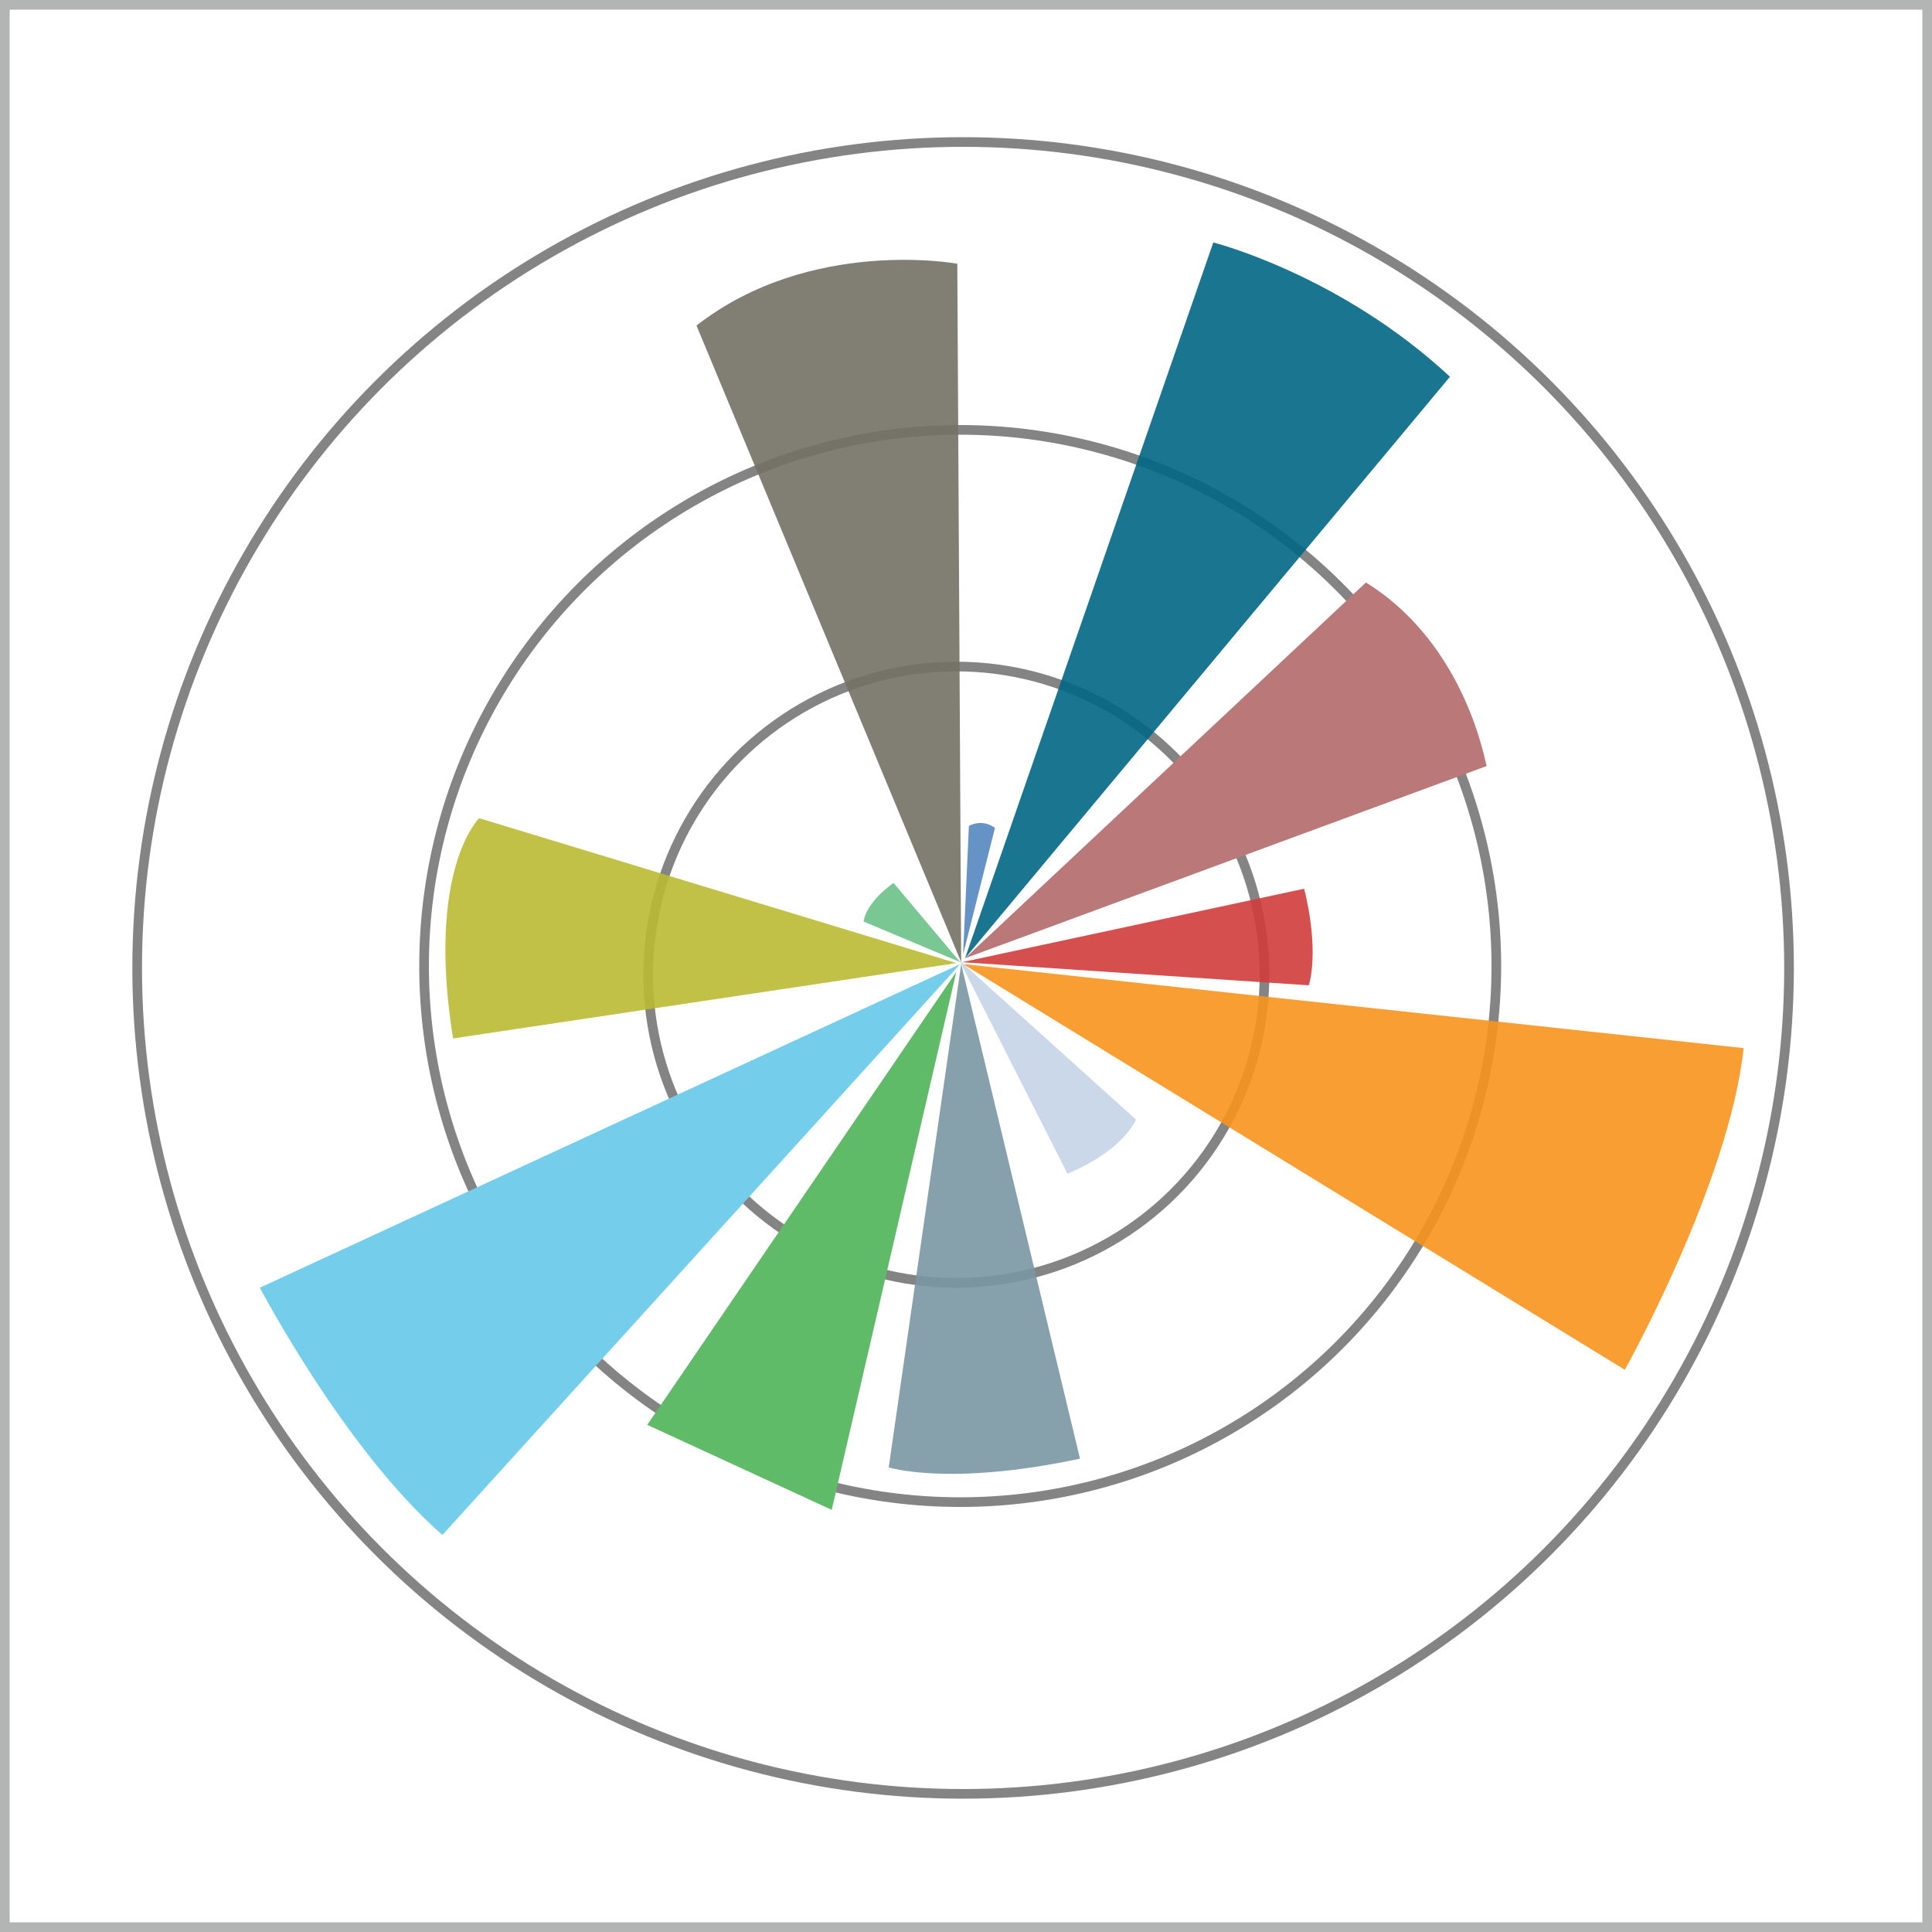 <?xml version="1.0" encoding="UTF-8" standalone="no"?>
<!-- Generator: Adobe Illustrator 21.1.0, SVG Export Plug-In . SVG Version: 6.00 Build 0)  -->

<svg
   xmlns:dc="http://purl.org/dc/elements/1.1/"
   xmlns:cc="http://creativecommons.org/ns#"
   xmlns:rdf="http://www.w3.org/1999/02/22-rdf-syntax-ns#"
   xmlns:svg="http://www.w3.org/2000/svg"
   xmlns="http://www.w3.org/2000/svg"
   xmlns:sodipodi="http://sodipodi.sourceforge.net/DTD/sodipodi-0.dtd"
   xmlns:inkscape="http://www.inkscape.org/namespaces/inkscape"
   version="1.1"
   x="0px"
   y="0px"
   viewBox="0 0 200 200"
   style="enable-background:new 0 0 200 200;"
   xml:space="preserve"
   id="svg2"
   inkscape:version="0.91 r13725"
   sodipodi:docname="CirumplexChart8.svg"><defs
     id="defs37" /><sodipodi:namedview
     pagecolor="#ffffff"
     bordercolor="#666666"
     borderopacity="1"
     objecttolerance="10"
     gridtolerance="10"
     guidetolerance="10"
     inkscape:pageopacity="0"
     inkscape:pageshadow="2"
     inkscape:window-width="640"
     inkscape:window-height="480"
     id="namedview35"
     showgrid="false"
     inkscape:zoom="1.18"
     inkscape:cx="85.169492"
     inkscape:cy="100"
     inkscape:window-x="0"
     inkscape:window-y="0"
     inkscape:window-maximized="0"
     inkscape:current-layer="svg2" /><style
     type="text/css"
     id="style4">
	.st0{fill:none;stroke:#848484;stroke-miterlimit:10;}
	.st1{fill:none;stroke:#B3B4B4;stroke-width:2;stroke-miterlimit:10;}
	.st2{opacity:0.9;fill:#026685;enable-background:new    ;}
	.st3{opacity:0.9;fill:#D13C3B;enable-background:new    ;}
	.st4{opacity:0.9;fill:#F7941D;enable-background:new    ;}
	.st5{opacity:0.9;fill:#C5D4E8;enable-background:new    ;}
	.st6{opacity:0.9;fill:#BABA33;enable-background:new    ;}
	.st7{opacity:0.9;fill:#6BC289;enable-background:new    ;}
	.st8{opacity:0.9;fill:#5688C0;enable-background:new    ;}
	.st9{opacity:0.9;fill:#7997A3;enable-background:new    ;}
	.st10{opacity:0.9;fill:#747065;enable-background:new    ;}
	.st11{fill:#BA7878;}
	.st12{fill:#60BB68;}
	.st13{fill:#74CEEB;}
</style><g
     id="Layer_1" /><g
     id="Layer_3_copy"><circle
       class="st0"
       cx="99.4"
       cy="100"
       r="55.5"
       id="circle8" /></g><g
     id="Layer_3_copy_2"><circle
       class="st0"
       cx="99"
       cy="100.9"
       r="31.9"
       id="circle11" /></g><g
     id="Layer_3_copy_3"><circle
       class="st0"
       cx="99.7"
       cy="100.2"
       r="85.5"
       id="circle14" /></g><g
     id="Layer_5"><rect
       class="st1"
       width="200"
       height="200"
       id="rect17" /><polygon
       class="st2"
       points="99.4,108.3 99.4,108.4 99.4,108.4  "
       id="polygon19" /><path
       class="st2"
       d="M150.1,39L99.9,99.2l0,0l25.7-74.1C125.6,25.1,138.7,28.4,150.1,39z"
       id="path21" /><path
       class="st3"
       d="M135.5,102l-36-2.4l0.1,0l0,0L135,92C135,92,136.6,97.8,135.5,102z"
       id="path23" /><path
       id="path51_2_"
       inkscape:connector-curvature="0"
       class="st4"
       d="M99.7,99.8l68.5,42c0,0,10.8-19.3,12.3-33.3L99.7,99.8z" /><path
       id="path53_2_"
       inkscape:connector-curvature="0"
       class="st5"
       d="M99.3,99.4l11.2,22.1c0,0,5.3-2,7.1-5.6   C117.6,115.9,99.3,99.4,99.3,99.4z" /><path
       id="path57_2_"
       inkscape:connector-curvature="0"
       class="st6"
       d="M99,99.7l-49.4-15c0,0-5.5,5.3-2.7,22.8L99,99.7z" /><path
       id="path59_2_"
       inkscape:connector-curvature="0"
       class="st7"
       d="M99.4,99.6l-6.9-8.2c0,0-2.8,1.9-3.1,4   C89.4,95.4,99.4,99.6,99.4,99.6z" /><path
       id="path61_2_"
       inkscape:connector-curvature="0"
       class="st8"
       d="M103,85.7l-3.3,13.1l0.6-13.3   C100.3,85.5,101.6,84.7,103,85.7z" /><path
       id="path63_2_"
       inkscape:connector-curvature="0"
       class="st9"
       d="M92,151.9c0,0,6.2,2,19.8-0.9L99.5,99.8L92,151.9z" /><path
       id="path65_2_"
       inkscape:connector-curvature="0"
       class="st10"
       d="M99.5,99.6l-0.4-72.3c0,0-15.2-2.8-27,6.4L99.5,99.6z" /><path
       id="path69_2_"
       inkscape:connector-curvature="0"
       class="st11"
       d="M141.4,60.3L99.9,99.2l54-19.9   C153.8,79.3,151.9,66.8,141.4,60.3z" /><polygon
       id="polygon71_2_"
       class="st12"
       points="99,100.6 67,147.5 86.1,156.3  " /><path
       id="path73_2_"
       inkscape:connector-curvature="0"
       class="st13"
       d="M99.4,99.8l-72.5,33.5c0,0,8.8,16.8,18.9,25.6L99.4,99.8z" /></g></svg>